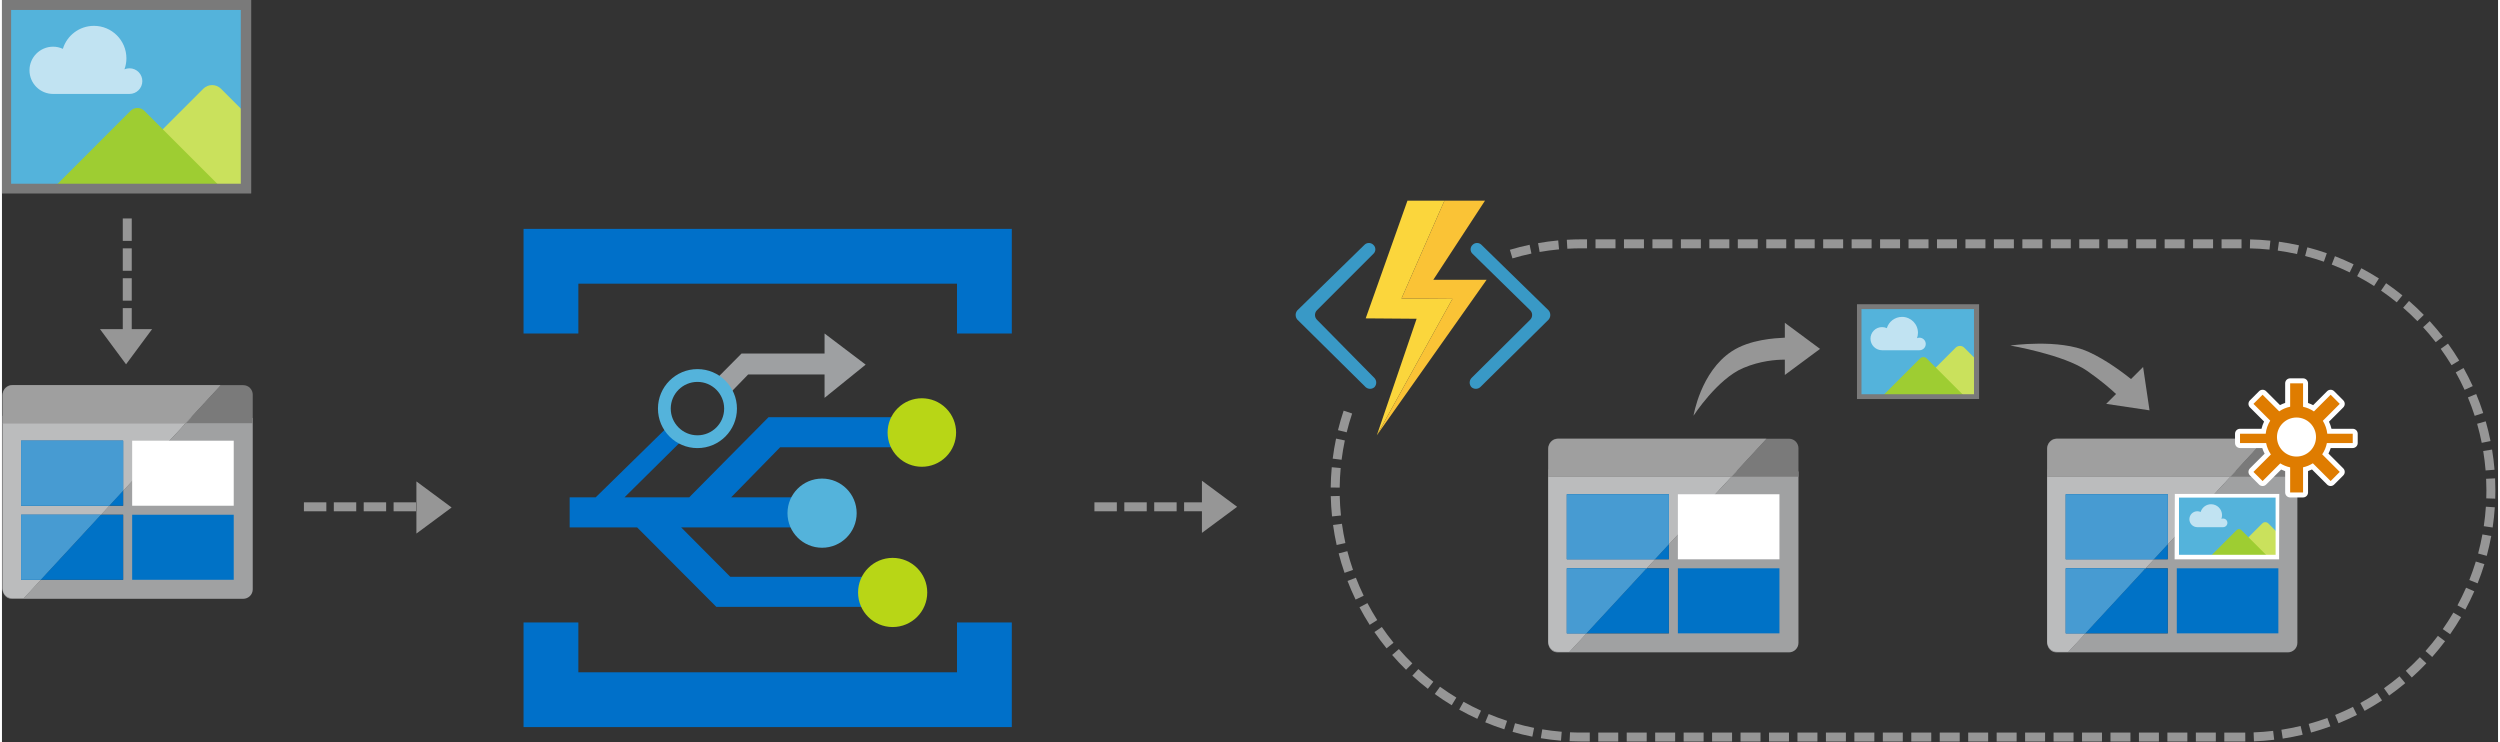 <svg aria-labelledby="serverless-application-architectures-using-event-grid" height="223px" viewBox="0 0 501 149" width="751px" xmlns="http://www.w3.org/2000/svg" xmlns:xlink="http://www.w3.org/1999/xlink"><rect x="0" y="0" width="501" height="149" fill="#333333" stroke="none"/><title id="serverless-application-architectures-using-event-grid">Serverless application architectures using Event Grid</title><desc>Event Grid connects data sources and event handlers. For example, use Event Grid to instantly trigger a serverless function to run image analysis each time a new photo is added to a blob storage container.</desc><g fill="none" fill-rule="evenodd" stroke="none" stroke-width="1"><polygon fill="#969696" points="446.058 147.038 446.058 148.838 450.171 148.838 450.275 148.837 450.263 147.038"></polygon><polygon fill="#969696" points="440.347 148.838 444.355 148.838 444.355 147.038 440.347 147.038"></polygon><polygon fill="#969696" points="434.634 148.838 438.643 148.838 438.643 147.038 434.634 147.038"></polygon><polygon fill="#969696" points="428.923 148.838 432.932 148.838 432.932 147.038 428.923 147.038"></polygon><polygon fill="#969696" points="423.211 148.838 427.219 148.838 427.219 147.038 423.211 147.038"></polygon><polygon fill="#969696" points="417.5 148.838 421.508 148.838 421.508 147.038 417.5 147.038"></polygon><polygon fill="#969696" points="411.789 148.838 415.797 148.838 415.797 147.038 411.789 147.038"></polygon><polygon fill="#969696" points="406.076 148.838 410.085 148.838 410.085 147.038 406.076 147.038"></polygon><polygon fill="#969696" points="400.365 148.838 404.374 148.838 404.374 147.038 400.365 147.038"></polygon><polygon fill="#969696" points="394.654 148.838 398.662 148.838 398.662 147.038 394.654 147.038"></polygon><polygon fill="#969696" points="388.941 148.838 392.95 148.838 392.95 147.038 388.941 147.038"></polygon><polygon fill="#969696" points="383.23 148.838 387.239 148.838 387.239 147.038 383.23 147.038"></polygon><polygon fill="#969696" points="377.518 148.838 381.526 148.838 381.526 147.038 377.518 147.038"></polygon><polygon fill="#969696" points="371.807 148.838 375.815 148.838 375.815 147.038 371.807 147.038"></polygon><polygon fill="#969696" points="366.096 148.838 370.104 148.838 370.104 147.038 366.096 147.038"></polygon><polygon fill="#969696" points="360.383 148.838 364.392 148.838 364.392 147.038 360.383 147.038"></polygon><polygon fill="#969696" points="354.672 148.838 358.681 148.838 358.681 147.038 354.672 147.038"></polygon><polygon fill="#969696" points="348.96 148.838 352.969 148.838 352.969 147.038 348.96 147.038"></polygon><polygon fill="#969696" points="343.248 148.838 347.257 148.838 347.257 147.038 343.248 147.038"></polygon><polygon fill="#969696" points="337.537 148.838 341.546 148.838 341.546 147.038 337.537 147.038"></polygon><polygon fill="#969696" points="331.826 148.838 335.835 148.838 335.835 147.038 331.826 147.038"></polygon><polygon fill="#969696" points="326.114 148.838 330.122 148.838 330.122 147.038 326.114 147.038"></polygon><polygon fill="#969696" points="320.402 148.838 324.411 148.838 324.411 147.038 320.402 147.038"></polygon><path d="M318.699,148.839 L317.097,148.839 C316.277,148.839 315.461,148.819 314.65,148.78 L314.736,146.982 C315.518,147.02 316.306,147.037 317.097,147.037 L318.699,147.037 L318.699,148.839 Z" fill="#969696"></path><path d="M452.006,148.801 L451.938,147.002 C453.248,146.953 454.567,146.85 455.859,146.697 L456.071,148.484 C454.732,148.643 453.364,148.75 452.006,148.801" fill="#969696"></path><path d="M312.919,148.667 C311.569,148.558 310.208,148.39 308.872,148.171 L309.163,146.394 C310.451,146.605 311.765,146.767 313.066,146.874 L312.919,148.667 Z" fill="#969696"></path><path d="M457.788,148.251 L457.515,146.472 C458.803,146.273 460.102,146.02 461.374,145.716 L461.791,147.468 C460.472,147.782 459.125,148.045 457.788,148.251" fill="#969696"></path><path d="M307.166,147.86 C305.837,147.594 304.504,147.271 303.202,146.899 L303.697,145.169 C304.952,145.527 306.238,145.839 307.519,146.094 L307.166,147.86 Z" fill="#969696"></path><path d="M463.47,147.036 L462.992,145.301 C464.252,144.954 465.512,144.551 466.739,144.103 L467.356,145.794 C466.084,146.259 464.777,146.677 463.47,147.036" fill="#969696"></path><path d="M301.543,146.391 C300.253,145.973 298.965,145.496 297.715,144.975 L298.407,143.315 C299.612,143.817 300.855,144.276 302.099,144.68 L301.543,146.391 Z" fill="#969696"></path><path d="M468.975,145.171 L468.299,143.502 C469.507,143.012 470.711,142.468 471.879,141.88 L472.687,143.488 C471.476,144.096 470.227,144.662 468.975,145.171" fill="#969696"></path><path d="M296.121,144.278 C294.889,143.714 293.665,143.091 292.483,142.428 L293.363,140.858 C294.503,141.498 295.683,142.098 296.871,142.643 L296.121,144.278 Z" fill="#969696"></path><path d="M474.22,142.684 L473.356,141.104 C474.499,140.479 475.633,139.797 476.726,139.08 L477.715,140.583 C476.581,141.329 475.406,142.036 474.22,142.684" fill="#969696"></path><path d="M290.984,141.553 C289.828,140.852 288.684,140.092 287.584,139.297 L288.639,137.838 C289.7,138.606 290.803,139.338 291.918,140.014 L290.984,141.553 Z" fill="#969696"></path><path d="M479.146,139.608 L478.106,138.139 C479.171,137.385 480.22,136.579 481.223,135.739 L482.377,137.12 C481.337,137.99 480.25,138.827 479.146,139.608" fill="#969696"></path><path d="M286.196,138.256 C285.127,137.427 284.078,136.541 283.078,135.625 L284.294,134.298 C285.258,135.18 286.269,136.034 287.3,136.835 L286.196,138.256 Z" fill="#969696"></path><path d="M483.687,135.985 L482.486,134.645 C483.46,133.772 484.41,132.85 485.308,131.905 L486.612,133.145 C485.682,134.124 484.697,135.081 483.687,135.985" fill="#969696"></path><path d="M281.82,134.433 C280.854,133.487 279.913,132.487 279.025,131.463 L280.383,130.284 C281.241,131.27 282.148,132.235 283.08,133.148 L281.82,134.433 Z" fill="#969696"></path><path d="M487.785,131.867 L486.438,130.673 C487.305,129.696 488.143,128.671 488.929,127.626 L490.367,128.708 C489.552,129.792 488.683,130.854 487.785,131.867" fill="#969696"></path><path d="M277.911,130.135 C277.057,129.08 276.236,127.981 275.473,126.865 L276.959,125.85 C277.695,126.924 278.485,127.986 279.309,129.002 L277.911,130.135 Z" fill="#969696"></path><path d="M491.386,127.303 L489.911,126.272 C490.659,125.203 491.374,124.088 492.035,122.959 L493.589,123.868 C492.903,125.039 492.162,126.196 491.386,127.303" fill="#969696"></path><path d="M274.521,125.421 C273.794,124.275 273.106,123.088 272.476,121.894 L274.069,121.053 C274.676,122.207 275.34,123.353 276.041,124.456 L274.521,125.421 Z" fill="#969696"></path><path d="M494.441,122.355 L492.857,121.5 C493.478,120.349 494.06,119.16 494.585,117.964 L496.233,118.688 C495.688,119.928 495.085,121.162 494.441,122.355" fill="#969696"></path><path d="M271.697,120.348 C271.107,119.128 270.561,117.87 270.073,116.609 L271.752,115.96 C272.222,117.176 272.749,118.389 273.317,119.565 L271.697,120.348 Z" fill="#969696"></path><path d="M496.904,117.085 L495.232,116.419 C495.716,115.203 496.155,113.954 496.538,112.706 L498.259,113.233 C497.862,114.528 497.406,115.823 496.904,117.085" fill="#969696"></path><path d="M269.476,114.981 C269.031,113.7 268.634,112.385 268.296,111.077 L270.039,110.627 C270.365,111.889 270.747,113.155 271.176,114.39 L269.476,114.981 Z" fill="#969696"></path><path d="M498.739,111.567 L497.001,111.098 C497.34,109.837 497.631,108.546 497.866,107.264 L499.637,107.588 C499.393,108.919 499.091,110.257 498.739,111.567" fill="#969696"></path><path d="M267.89,109.39 C267.598,108.07 267.355,106.719 267.17,105.375 L268.953,105.129 C269.132,106.425 269.366,107.727 269.648,109 L267.89,109.39 Z" fill="#969696"></path><path d="M499.921,105.878 L498.141,105.614 C498.332,104.325 498.472,103.01 498.559,101.704 L500.355,101.823 C500.265,103.177 500.119,104.541 499.921,105.878" fill="#969696"></path><path d="M266.964,103.654 C266.826,102.308 266.74,100.939 266.71,99.585 L268.51,99.544 C268.539,100.851 268.621,102.173 268.755,103.469 L266.964,103.654 Z" fill="#969696"></path><path d="M500.439,100.091 L498.64,100.032 C498.657,99.503 498.666,98.971 498.666,98.438 C498.667,97.653 498.647,96.873 498.611,96.098 L500.409,96.012 C500.447,96.817 500.466,97.625 500.466,98.438 C500.466,98.99 500.457,99.542 500.439,100.091" fill="#969696"></path><path d="M268.501,97.872 L266.701,97.851 C266.716,96.497 266.787,95.126 266.911,93.78 L268.703,93.944 C268.584,95.243 268.516,96.565 268.501,97.872" fill="#969696"></path><path d="M498.504,94.43 C498.398,93.127 498.237,91.815 498.026,90.526 L499.802,90.235 C500.021,91.571 500.188,92.933 500.298,94.284 L498.504,94.43 Z" fill="#969696"></path><path d="M268.884,92.282 L267.098,92.055 C267.268,90.71 267.495,89.356 267.773,88.034 L269.535,88.403 C269.267,89.679 269.048,90.984 268.884,92.282" fill="#969696"></path><path d="M497.726,88.882 C497.471,87.602 497.16,86.316 496.801,85.059 L498.532,84.566 C498.904,85.868 499.226,87.201 499.492,88.529 L497.726,88.882 Z" fill="#969696"></path><path d="M269.906,86.774 L268.158,86.342 C268.483,85.026 268.865,83.708 269.294,82.425 L271.001,82.997 C270.587,84.233 270.219,85.504 269.906,86.774" fill="#969696"></path><path d="M496.314,83.462 C495.913,82.221 495.455,80.981 494.953,79.773 L496.615,79.082 C497.135,80.332 497.61,81.62 498.027,82.906 L496.314,83.462 Z" fill="#969696"></path><path d="M494.286,78.247 C493.746,77.064 493.148,75.886 492.508,74.741 L494.078,73.862 C494.743,75.049 495.363,76.272 495.924,77.499 L494.286,78.247 Z" fill="#969696"></path><path d="M491.668,73.299 C490.991,72.181 490.261,71.078 489.497,70.02 L490.956,68.967 C491.749,70.063 492.506,71.207 493.208,72.365 L491.668,73.299 Z" fill="#969696"></path><path d="M488.495,68.682 C487.693,67.649 486.841,66.637 485.961,65.674 L487.29,64.459 C488.203,65.458 489.086,66.508 489.917,67.578 L488.495,68.682 Z" fill="#969696"></path><path d="M484.814,64.46 C483.898,63.524 482.936,62.615 481.952,61.761 L483.134,60.401 C484.153,61.289 485.152,62.231 486.101,63.201 L484.814,64.46 Z" fill="#969696"></path><path d="M480.671,60.683 C479.652,59.856 478.592,59.065 477.519,58.329 L478.536,56.844 C479.649,57.608 480.749,58.428 481.805,59.286 L480.671,60.683 Z" fill="#969696"></path><path d="M476.122,57.406 C475.021,56.705 473.877,56.04 472.72,55.429 L473.56,53.838 C474.76,54.47 475.947,55.161 477.089,55.887 L476.122,57.406 Z" fill="#969696"></path><path d="M471.225,54.673 C470.05,54.104 468.836,53.575 467.617,53.104 L468.267,51.424 C469.532,51.914 470.791,52.463 472.01,53.053 L471.225,54.673 Z" fill="#969696"></path><path d="M466.043,52.524 C464.809,52.096 463.543,51.712 462.279,51.385 L462.73,49.643 C464.041,49.982 465.354,50.379 466.634,50.825 L466.043,52.524 Z" fill="#969696"></path><path d="M303.178,51.86 L302.663,50.135 C303.961,49.749 305.291,49.411 306.616,49.13 L306.989,50.891 C305.711,51.161 304.429,51.487 303.178,51.86" fill="#969696"></path><path d="M460.654,50.995 C459.38,50.712 458.077,50.477 456.784,50.299 L457.03,48.516 C458.372,48.701 459.723,48.944 461.045,49.238 L460.654,50.995 Z" fill="#969696"></path><path d="M308.631,50.573 L308.319,48.8 C309.651,48.566 311.01,48.384 312.361,48.258 L312.528,50.05 C311.226,50.171 309.915,50.347 308.631,50.573" fill="#969696"></path><path d="M455.123,50.098 C453.828,49.963 452.507,49.881 451.198,49.851 L451.239,48.051 C452.596,48.082 453.965,48.168 455.309,48.307 L455.123,50.098 Z" fill="#969696"></path><path d="M314.195,49.923 L314.09,48.126 C315.085,48.068 316.097,48.037 317.097,48.037 L318.148,48.037 L318.148,49.838 L317.097,49.838 C316.132,49.838 315.156,49.866 314.195,49.923" fill="#969696"></path><polygon fill="#969696" points="445.507 49.838 449.515 49.838 449.515 48.037 445.507 48.037"></polygon><polygon fill="#969696" points="439.796 49.838 443.804 49.838 443.804 48.037 439.796 48.037"></polygon><polygon fill="#969696" points="434.084 49.838 438.092 49.838 438.092 48.037 434.084 48.037"></polygon><polygon fill="#969696" points="428.373 49.838 432.381 49.838 432.381 48.037 428.373 48.037"></polygon><polygon fill="#969696" points="422.661 49.838 426.669 49.838 426.669 48.037 422.661 48.037"></polygon><polygon fill="#969696" points="416.949 49.838 420.957 49.838 420.957 48.037 416.949 48.037"></polygon><polygon fill="#969696" points="411.238 49.838 415.246 49.838 415.246 48.037 411.238 48.037"></polygon><polygon fill="#969696" points="405.526 49.838 409.534 49.838 409.534 48.037 405.526 48.037"></polygon><polygon fill="#969696" points="399.814 49.838 403.822 49.838 403.822 48.037 399.814 48.037"></polygon><polygon fill="#969696" points="394.103 49.838 398.111 49.838 398.111 48.037 394.103 48.037"></polygon><polygon fill="#969696" points="388.391 49.838 392.399 49.838 392.399 48.037 388.391 48.037"></polygon><polygon fill="#969696" points="382.68 49.838 386.688 49.838 386.688 48.037 382.68 48.037"></polygon><polygon fill="#969696" points="376.968 49.838 380.976 49.838 380.976 48.037 376.968 48.037"></polygon><polygon fill="#969696" points="371.256 49.838 375.264 49.838 375.264 48.037 371.256 48.037"></polygon><polygon fill="#969696" points="365.545 49.838 369.553 49.838 369.553 48.037 365.545 48.037"></polygon><polygon fill="#969696" points="359.833 49.838 363.841 49.838 363.841 48.037 359.833 48.037"></polygon><polygon fill="#969696" points="354.122 49.838 358.13 49.838 358.13 48.037 354.122 48.037"></polygon><polygon fill="#969696" points="348.41 49.838 352.418 49.838 352.418 48.037 348.41 48.037"></polygon><polygon fill="#969696" points="342.698 49.838 346.706 49.838 346.706 48.037 342.698 48.037"></polygon><polygon fill="#969696" points="336.987 49.838 340.995 49.838 340.995 48.037 336.987 48.037"></polygon><polygon fill="#969696" points="331.275 49.838 335.283 49.838 335.283 48.037 331.275 48.037"></polygon><polygon fill="#969696" points="325.563 49.838 329.571 49.838 329.571 48.037 325.563 48.037"></polygon><polygon fill="#969696" points="319.852 49.838 323.86 49.838 323.86 48.037 319.852 48.037"></polygon><path d="M434.716,112.259 L431.913,112.259 L430.241,114.067 L434.716,114.067 L434.716,127.121 L418.168,127.121 L414.731,130.837 L412.522,130.837 C411.416,130.837 410.512,129.934 410.512,128.828 L410.512,129.03 C410.512,130.034 411.317,130.938 412.32,130.938 L458.817,130.938 C459.822,130.938 460.726,130.134 460.726,129.03 L460.726,94.632 L448.199,94.674 L434.716,109.23 L434.716,112.259 Z" fill="#A0A1A2"></path><path d="M460.725,95.689 L460.725,89.964 C460.725,88.96 459.922,88.056 458.817,88.056 L454.298,88.056 L447.239,95.689 L460.725,95.689 Z" fill="#7A7A7A"></path><path d="M412.522,88.056 L412.321,88.056 C411.317,88.056 410.513,88.96 410.513,89.964 L410.513,90.065 C410.513,88.96 411.417,88.056 412.522,88.056" fill="#7A7A7A"></path><polygon fill="#0072C6" points="434.716 109.23 431.913 112.259 434.716 112.259"></polygon><polygon fill="#0072C6" points="434.716 114.067 430.241 114.067 418.168 127.122 434.716 127.122"></polygon><polygon fill="#FFFFFF" points="410.513 95.689 410.513 95.79 447.147 95.79 447.24 95.689"></polygon><path d="M410.513,97.396 L410.513,100.71 L410.513,128.829 C410.513,129.934 411.417,130.837 412.522,130.837 L414.731,130.837 L418.168,127.122 L414.229,127.122 L414.229,114.067 L430.242,114.067 L431.914,112.259 L414.229,112.259 L414.229,99.204 L434.716,99.204 L434.716,109.23 L447.147,95.79 L410.513,95.79 L410.513,97.396 Z" fill="#A0A1A2"></path><path d="M410.513,97.396 L410.513,100.71 L410.513,128.829 C410.513,129.934 411.417,130.837 412.522,130.837 L414.731,130.837 L418.168,127.122 L414.229,127.122 L414.229,114.067 L430.242,114.067 L431.914,112.259 L414.229,112.259 L414.229,99.204 L434.716,99.204 L434.716,109.23 L448.45,94.381 L410.513,94.214 L410.513,97.396 Z" fill="#BBBCBD"></path><path d="M454.298,88.056 L412.522,88.056 C411.416,88.056 410.512,88.96 410.512,90.065 L410.512,95.689 L447.24,95.689 L454.298,88.056 Z" fill="#7A7A7A"></path><path d="M454.298,88.056 L412.522,88.056 C411.416,88.056 410.512,88.96 410.512,90.065 L410.512,95.689 L447.24,95.689 L454.298,88.056 Z" fill="#9F9F9F"></path><polygon fill="#0072C6" points="434.716 99.204 414.228 99.204 414.228 112.26 431.913 112.26 434.716 109.23"></polygon><polygon fill="#479BD2" points="434.716 99.204 414.228 99.204 414.228 112.26 431.913 112.26 434.716 109.23"></polygon><polygon fill="#0072C6" points="414.229 114.067 414.229 127.122 418.168 127.122 430.242 114.067"></polygon><polygon fill="#479BD2" points="414.229 114.067 414.229 127.122 418.168 127.122 430.242 114.067"></polygon><polygon fill="#0072C6" points="436.523 127.122 456.909 127.122 456.909 114.067 436.523 114.067"></polygon><path d="M465.852,87.316 C465.735,90.213 463.292,92.467 460.395,92.35 C457.498,92.234 455.244,89.791 455.36,86.893 C455.477,83.997 457.92,81.743 460.817,81.859 C463.715,81.975 465.969,84.419 465.852,87.316" fill="#FFFFFF"></path><polygon fill="#54B3DB" points="436.684 111.66 456.629 111.66 456.629 99.709 436.684 99.709"></polygon><path d="M334.575,112.259 L331.773,112.259 L330.101,114.067 L334.575,114.067 L334.575,127.121 L318.027,127.121 L314.59,130.837 L312.381,130.837 C311.276,130.837 310.372,129.934 310.372,128.828 L310.372,129.03 C310.372,130.034 311.176,130.938 312.18,130.938 L358.677,130.938 C359.681,130.938 360.585,130.134 360.585,129.03 L360.585,94.632 L348.058,94.674 L334.575,109.23 L334.575,112.259 Z" fill="#A0A1A2"></path><path d="M360.585,95.689 L360.585,89.964 C360.585,88.96 359.782,88.056 358.677,88.056 L354.158,88.056 L347.099,95.689 L360.585,95.689 Z" fill="#7A7A7A"></path><path d="M312.381,88.056 L312.18,88.056 C311.176,88.056 310.373,88.96 310.373,89.964 L310.373,90.065 C310.373,88.96 311.277,88.056 312.381,88.056" fill="#7A7A7A"></path><polygon fill="#0072C6" points="334.575 109.23 331.773 112.259 334.575 112.259"></polygon><polygon fill="#0072C6" points="334.575 114.067 330.101 114.067 318.027 127.122 334.575 127.122"></polygon><polygon fill="#FFFFFF" points="310.372 95.689 310.372 95.79 347.005 95.79 347.099 95.689"></polygon><path d="M310.372,97.396 L310.372,100.71 L310.372,128.829 C310.372,129.934 311.276,130.837 312.38,130.837 L314.59,130.837 L318.026,127.122 L314.088,127.122 L314.088,114.067 L330.101,114.067 L331.773,112.259 L314.088,112.259 L314.088,99.204 L334.575,99.204 L334.575,109.23 L347.005,95.79 L310.372,95.79 L310.372,97.396 Z" fill="#A0A1A2"></path><path d="M310.372,97.396 L310.372,100.71 L310.372,128.829 C310.372,129.934 311.276,130.837 312.38,130.837 L314.59,130.837 L318.026,127.122 L314.088,127.122 L314.088,114.067 L330.101,114.067 L331.773,112.259 L314.088,112.259 L314.088,99.204 L334.575,99.204 L334.575,109.23 L348.309,94.381 L310.372,94.214 L310.372,97.396 Z" fill="#BBBCBD"></path><path d="M354.157,88.056 L312.38,88.056 C311.276,88.056 310.372,88.96 310.372,90.065 L310.372,95.689 L347.098,95.689 L354.157,88.056 Z" fill="#7A7A7A"></path><path d="M354.157,88.056 L312.38,88.056 C311.276,88.056 310.372,88.96 310.372,90.065 L310.372,95.689 L347.098,95.689 L354.157,88.056 Z" fill="#9F9F9F"></path><polygon fill="#0072C6" points="334.575 99.204 314.088 99.204 314.088 112.26 331.773 112.26 334.575 109.23"></polygon><polygon fill="#479BD2" points="334.575 99.204 314.088 99.204 314.088 112.26 331.773 112.26 334.575 109.23"></polygon><polygon fill="#0072C6" points="314.088 114.067 314.088 127.122 318.026 127.122 330.101 114.067"></polygon><polygon fill="#479BD2" points="314.088 114.067 314.088 127.122 318.026 127.122 330.101 114.067"></polygon><polygon fill="#FFFFFF" points="336.383 112.26 356.769 112.26 356.769 99.204 336.383 99.204"></polygon><polygon fill="#0072C6" points="336.383 127.122 356.769 127.122 356.769 114.067 336.383 114.067"></polygon><path d="M24.325,101.509 L21.523,101.509 L19.851,103.317 L24.325,103.317 L24.325,116.371 L7.777,116.371 L4.34,120.087 L2.131,120.087 C1.026,120.087 0.122,119.184 0.122,118.078 L0.122,118.28 C0.122,119.284 0.926,120.188 1.93,120.188 L48.427,120.188 C49.431,120.188 50.335,119.384 50.335,118.28 L50.335,83.882 L37.808,83.924 L24.325,98.48 L24.325,101.509 Z" fill="#A0A1A2"></path><path d="M50.335,84.939 L50.335,79.214 C50.335,78.21 49.532,77.306 48.427,77.306 L43.908,77.306 L36.849,84.939 L50.335,84.939 Z" fill="#7A7A7A"></path><path d="M2.131,77.306 L1.93,77.306 C0.926,77.306 0.123,78.21 0.123,79.214 L0.123,79.315 C0.123,78.21 1.027,77.306 2.131,77.306" fill="#7A7A7A"></path><polygon fill="#0072C6" points="24.325 98.48 21.523 101.509 24.325 101.509"></polygon><polygon fill="#0072C6" points="24.325 103.317 19.851 103.317 7.777 116.372 24.325 116.372"></polygon><polygon fill="#FFFFFF" points="0.122 84.939 0.122 85.04 36.755 85.04 36.849 84.939"></polygon><path d="M0.122,86.646 L0.122,89.96 L0.122,118.079 C0.122,119.184 1.026,120.087 2.13,120.087 L4.34,120.087 L7.776,116.372 L3.838,116.372 L3.838,103.317 L19.851,103.317 L21.523,101.509 L3.838,101.509 L3.838,88.454 L24.325,88.454 L24.325,98.48 L36.755,85.04 L0.122,85.04 L0.122,86.646 Z" fill="#A0A1A2"></path><path d="M0.122,86.646 L0.122,89.96 L0.122,118.079 C0.122,119.184 1.026,120.087 2.13,120.087 L4.34,120.087 L7.776,116.372 L3.838,116.372 L3.838,103.317 L19.851,103.317 L21.523,101.509 L3.838,101.509 L3.838,88.454 L24.325,88.454 L24.325,98.48 L38.059,83.631 L0.122,83.464 L0.122,86.646 Z" fill="#BBBCBD"></path><path d="M43.907,77.306 L2.13,77.306 C1.026,77.306 0.122,78.21 0.122,79.315 L0.122,84.939 L36.848,84.939 L43.907,77.306 Z" fill="#7A7A7A"></path><path d="M43.907,77.306 L2.13,77.306 C1.026,77.306 0.122,78.21 0.122,79.315 L0.122,84.939 L36.848,84.939 L43.907,77.306 Z" fill="#9F9F9F"></path><polygon fill="#0072C6" points="24.325 88.454 3.838 88.454 3.838 101.51 21.523 101.51 24.325 98.48"></polygon><polygon fill="#479BD2" points="24.325 88.454 3.838 88.454 3.838 101.51 21.523 101.51 24.325 98.48"></polygon><polygon fill="#0072C6" points="3.838 103.317 3.838 116.372 7.776 116.372 19.851 103.317"></polygon><polygon fill="#479BD2" points="3.838 103.317 3.838 116.372 7.776 116.372 19.851 103.317"></polygon><polygon fill="#FFFFFF" points="26.133 101.51 46.519 101.51 46.519 88.454 26.133 88.454"></polygon><polygon fill="#0072C6" points="26.133 116.372 46.519 116.372 46.519 103.317 26.133 103.317"></polygon><path d="M296.951,49.13 C296.463,48.651 295.681,48.651 295.194,49.13 C294.928,49.359 294.775,49.694 294.775,50.047 C294.775,50.401 294.928,50.734 295.194,50.965 L306.768,62.306 C307.248,62.824 307.248,63.623 306.768,64.141 L294.952,75.876 C294.473,76.394 294.473,77.194 294.952,77.713 C295.455,78.151 296.206,78.151 296.709,77.713 L310.444,64.141 C310.883,63.608 310.883,62.837 310.444,62.304 L296.951,49.13 Z" fill="#3999C6"></path><path d="M263.903,64.141 C263.426,63.621 263.426,62.825 263.903,62.305 L275.243,50.965 C275.509,50.735 275.662,50.4 275.662,50.047 C275.662,49.695 275.509,49.36 275.243,49.129 C274.755,48.651 273.974,48.651 273.486,49.129 L259.992,62.304 C259.553,62.837 259.553,63.607 259.992,64.14 L273.723,77.712 C274.226,78.152 274.976,78.152 275.479,77.712 C275.958,77.194 275.958,76.394 275.479,75.876 L263.903,64.141 Z" fill="#3999C6"></path><polygon fill="#FCD116" points="275.961 87.362 275.958 87.37 275.961 87.367 275.961 87.366"></polygon><polygon fill="#FF8C00" points="275.961 87.367 275.959 87.371 275.961 87.367 275.961 87.366"></polygon><path d="M275.961,87.366 L275.961,87.367 L275.961,87.366 Z" fill="#FF8C00"></path><polygon fill="#FCD116" points="287.295 56.157 287.295 56.158 297.991 56.158 297.991 56.157"></polygon><polygon fill="#FBD63C" points="275.961 87.366 291.126 59.99 280.907 59.911 289.529 40.271 282.105 40.271 273.723 63.9 283.941 63.98 275.961 87.362"></polygon><polygon fill="#FF8C00" points="287.295 56.157 297.673 40.271 297.672 40.271"></polygon><polygon fill="#FF8C00" points="297.99 56.158 275.961 87.366 275.961 87.367"></polygon><polygon fill="#FAC336" points="291.126 59.99 275.961 87.366 297.991 56.158 287.294 56.158 287.295 56.157 287.294 56.157 297.672 40.271 289.53 40.271 280.908 59.911"></polygon><path d="M136.323,105.855 L162.19,105.855 L161.474,103.714 L162.19,99.824 L146.357,99.824 L156.19,89.771 L185.273,89.771 L185.023,88.638 L184.69,83.741 L153.857,83.741 L137.94,99.824 L124.948,99.824 L136.446,88.444 C135.537,87.572 134.564,86.64 133.584,85.702 L119.168,99.824 L113.944,99.824 L113.944,102.839 L113.944,105.855 L127.485,105.855 L143.382,121.807 L176.552,121.807 L176.552,118.792 L176.552,115.776 L146.19,115.776 L136.323,105.855 Z" fill="#0070C9"></path><path d="M173.357,73.188 L165.107,66.938 L165.107,70.962 L148.44,70.962 L143.162,76.28 C144.142,77.217 145.115,78.15 146.024,79.021 L149.774,75.16 L165.107,75.16 L165.107,79.855 L173.357,73.188 Z" fill="#9EA0A2"></path><polygon fill="#0070C9" points="191.69 124.938 191.69 134.938 115.69 134.938 115.69 124.938 104.69 124.938 104.69 145.938 202.69 145.938 202.69 124.938"></polygon><polygon fill="#0070C9" points="115.69 66.938 115.69 56.938 191.69 56.938 191.69 66.938 202.69 66.938 202.69 45.938 104.69 45.938 104.69 66.938"></polygon><path d="M179.773,81.952 C182.458,79.267 186.81,79.267 189.495,81.952 C192.18,84.637 192.18,88.989 189.495,91.674 C186.81,94.358 182.458,94.358 179.773,91.674 C177.088,88.989 177.088,84.637 179.773,81.952" fill="#B8D616"></path><path d="M139.595,87.373 C136.635,87.373 134.235,84.974 134.235,82.013 C134.235,79.053 136.635,76.653 139.595,76.653 C142.555,76.653 144.954,79.053 144.954,82.013 C144.954,84.974 142.555,87.373 139.595,87.373 M139.595,74.085 C135.217,74.085 131.667,77.635 131.667,82.013 C131.667,86.392 135.217,89.941 139.595,89.941 C143.973,89.941 147.523,86.392 147.523,82.013 C147.523,77.635 143.973,74.085 139.595,74.085" fill="#54B3DB"></path><path d="M171.551,102.999 C171.551,106.833 168.443,109.941 164.609,109.941 C160.776,109.941 157.667,106.833 157.667,102.999 C157.667,99.165 160.776,96.058 164.609,96.058 C168.443,96.058 171.551,99.165 171.551,102.999" fill="#54B3DB"></path><path d="M185.718,118.916 C185.718,122.75 182.61,125.857 178.776,125.857 C174.942,125.857 171.834,122.75 171.834,118.916 C171.834,115.082 174.942,111.974 178.776,111.974 C182.61,111.974 185.718,115.082 185.718,118.916" fill="#B8D616"></path><polygon fill="#54B3DB" points="1.184 37.639 49.648 37.639 49.648 1.063 1.184 1.063"></polygon><path d="M43.962,17.814 C42.98,16.832 41.388,16.832 40.407,17.814 L20.954,37.266 L49.107,37.266 L49.107,22.959 L43.962,17.814 Z" fill="#CAE15C"></path><path d="M25.6,13.708 C25.24,13.708 24.898,13.782 24.587,13.916 C24.836,13.226 24.979,12.484 24.979,11.708 C24.979,8.107 22.06,5.188 18.459,5.188 C15.521,5.188 13.038,7.133 12.224,9.805 C11.625,9.532 10.965,9.371 10.265,9.371 C7.646,9.371 5.523,11.494 5.523,14.113 C5.523,16.732 7.646,18.855 10.265,18.855 L25.6,18.855 C27.021,18.855 28.174,17.703 28.174,16.281 C28.174,14.86 27.021,13.708 25.6,13.708" fill="#C1E3F2"></path><path d="M10.766,37.293 L25.82,22.238 C26.58,21.479 27.812,21.479 28.572,22.238 L43.626,37.293 L10.766,37.293 Z" fill="#9ECD32"></path><path d="M1.835,36.876 L47.936,36.876 L47.936,2.001 L1.835,2.001 L1.835,36.876 Z M0,38.84 L50.029,38.84 L50.029,-2.84217094e-14 L0,-2.84217094e-14 L0,38.84 Z" fill="#7A7A7A"></path><polygon fill="#54B3DB" points="372.913 79.502 396.655 79.502 396.655 61.584 372.913 61.584"></polygon><path d="M393.869,69.79 C393.388,69.31 392.608,69.31 392.127,69.79 L382.598,79.319 L396.39,79.319 L396.39,72.311 L393.869,69.79 Z" fill="#CAE15C"></path><path d="M384.874,67.778 C384.698,67.778 384.53,67.815 384.378,67.88 C384.5,67.542 384.57,67.178 384.57,66.799 C384.57,65.035 383.14,63.604 381.376,63.604 C379.937,63.604 378.72,64.557 378.321,65.866 C378.028,65.732 377.705,65.654 377.362,65.654 C376.079,65.654 375.039,66.694 375.039,67.976 C375.039,69.259 376.079,70.299 377.362,70.299 L384.874,70.299 C385.57,70.299 386.135,69.735 386.135,69.039 C386.135,68.342 385.57,67.778 384.874,67.778" fill="#C1E3F2"></path><path d="M377.608,79.333 L384.983,71.958 C385.355,71.585 385.959,71.585 386.331,71.958 L393.706,79.333 L377.608,79.333 Z" fill="#9ECD32"></path><path d="M373.233,79.128 L395.817,79.128 L395.817,62.044 L373.233,62.044 L373.233,79.128 Z M372.333,80.09 L396.842,80.09 L396.842,61.063 L372.333,61.063 L372.333,80.09 Z" fill="#7A7A7A"></path><path d="M454.885,105.054 C454.554,104.724 454.018,104.724 453.687,105.054 L447.133,111.609 L456.618,111.609 L456.618,106.787 L454.885,105.054 Z" fill="#CAE15C"></path><path d="M445.813,104.078 C445.691,104.078 445.577,104.102 445.472,104.147 C445.556,103.915 445.604,103.665 445.604,103.404 C445.604,102.19 444.62,101.207 443.407,101.207 C442.417,101.207 441.581,101.862 441.306,102.763 C441.105,102.671 440.882,102.616 440.646,102.616 C439.764,102.616 439.048,103.332 439.048,104.214 C439.048,105.097 439.764,105.812 440.646,105.812 L445.813,105.812 C446.292,105.812 446.68,105.424 446.68,104.945 C446.68,104.466 446.292,104.078 445.813,104.078" fill="#C1E3F2"></path><path d="M443.471,111.462 L448.543,106.389 C448.799,106.133 449.214,106.133 449.47,106.389 L454.543,111.462 L443.471,111.462 Z" fill="#9ECD32"></path><path d="M436.961,111.355 L456.357,111.355 L456.357,99.876 L436.961,99.876 L436.961,111.355 Z M436.127,99.146 L436.086,112.271 L457.054,112.271 L457.096,99.146 L436.127,99.146 Z" fill="#FFFFFF"></path><path d="M460.548,84.303 C458.663,84.303 457.13,85.836 457.13,87.721 C457.13,89.606 458.663,91.139 460.548,91.139 C462.433,91.139 463.966,89.606 463.966,87.721 C463.966,85.836 462.433,84.303 460.548,84.303 Z M459.274,99.344 C458.997,99.344 458.774,99.12 458.774,98.844 L458.774,94.199 C458.289,94.066 457.82,93.876 457.37,93.632 L454.096,96.907 C453.998,97.004 453.87,97.053 453.741,97.053 C453.613,97.053 453.486,97.004 453.389,96.907 L451.555,95.073 C451.36,94.877 451.36,94.561 451.555,94.366 L454.772,91.149 C454.452,90.61 454.211,90.033 454.051,89.428 L449.211,89.428 C448.935,89.428 448.711,89.203 448.711,88.928 L448.711,87.063 C448.711,86.786 448.935,86.563 449.211,86.563 L453.932,86.563 C454.057,85.846 454.298,85.16 454.652,84.514 L451.555,81.416 C451.36,81.221 451.36,80.905 451.555,80.709 L453.389,78.875 C453.483,78.782 453.61,78.729 453.741,78.729 C453.875,78.729 454.002,78.782 454.096,78.875 L457.147,81.927 C457.656,81.627 458.202,81.397 458.774,81.241 L458.774,76.938 C458.774,76.661 458.997,76.438 459.274,76.438 L461.866,76.438 C462.144,76.438 462.366,76.661 462.366,76.938 L462.366,81.255 C462.933,81.413 463.473,81.644 463.976,81.944 L467.045,78.875 C467.139,78.782 467.265,78.729 467.399,78.729 C467.531,78.729 467.658,78.782 467.752,78.875 L469.586,80.709 C469.781,80.905 469.781,81.221 469.586,81.416 L466.461,84.542 C466.807,85.18 467.043,85.858 467.166,86.563 L471.836,86.563 C472.111,86.563 472.336,86.786 472.336,87.063 L472.336,88.928 C472.336,89.203 472.111,89.428 471.836,89.428 L467.046,89.428 C466.889,90.025 466.654,90.592 466.341,91.121 L469.586,94.366 C469.781,94.561 469.781,94.877 469.586,95.073 L467.752,96.907 C467.654,97.004 467.526,97.053 467.399,97.053 C467.271,97.053 467.142,97.004 467.045,96.907 L463.755,93.617 C463.312,93.86 462.848,94.05 462.366,94.186 L462.366,98.844 C462.366,99.12 462.144,99.344 461.866,99.344 L459.274,99.344 Z" fill="#DF7C00"></path><path d="M460.548,90.639 C458.94,90.639 457.63,89.329 457.63,87.721 C457.63,86.112 458.94,84.803 460.548,84.803 C462.158,84.803 463.466,86.112 463.466,87.721 C463.466,89.329 462.158,90.639 460.548,90.639 M461.866,75.938 L459.274,75.938 C458.721,75.938 458.274,76.385 458.274,76.938 L458.274,80.87 C457.916,80.989 457.57,81.134 457.236,81.308 L454.449,78.522 C454.262,78.334 454.007,78.229 453.741,78.229 C453.476,78.229 453.223,78.334 453.034,78.522 L451.2,80.356 C450.81,80.746 450.81,81.379 451.2,81.77 L454.041,84.61 C453.815,85.077 453.642,85.562 453.524,86.063 L449.211,86.063 C448.659,86.063 448.211,86.51 448.211,87.063 L448.211,88.928 C448.211,89.48 448.659,89.928 449.211,89.928 L453.676,89.928 C453.801,90.319 453.961,90.698 454.151,91.062 L451.2,94.012 C450.81,94.403 450.81,95.035 451.2,95.426 L453.034,97.26 C453.223,97.448 453.476,97.553 453.741,97.553 C454.007,97.553 454.262,97.448 454.449,97.26 L457.466,94.243 C457.731,94.368 458,94.477 458.274,94.569 L458.274,98.844 C458.274,99.397 458.721,99.844 459.274,99.844 L461.866,99.844 C462.42,99.844 462.866,99.397 462.866,98.844 L462.866,94.553 C463.137,94.461 463.401,94.353 463.659,94.229 L466.692,97.26 C466.878,97.448 467.132,97.553 467.399,97.553 C467.663,97.553 467.918,97.448 468.106,97.26 L469.94,95.426 C470.329,95.035 470.329,94.403 469.94,94.012 L466.962,91.035 C467.146,90.679 467.298,90.31 467.421,89.928 L471.836,89.928 C472.387,89.928 472.836,89.48 472.836,88.928 L472.836,87.063 C472.836,86.51 472.387,86.063 471.836,86.063 L467.572,86.063 C467.457,85.573 467.289,85.097 467.07,84.639 L469.94,81.77 C470.329,81.379 470.329,80.746 469.94,80.356 L468.106,78.522 C467.918,78.334 467.663,78.229 467.399,78.229 C467.132,78.229 466.878,78.334 466.692,78.522 L463.889,81.324 C463.56,81.151 463.219,81.005 462.866,80.886 L462.866,76.938 C462.866,76.385 462.42,75.938 461.866,75.938 M460.548,91.639 C462.712,91.639 464.466,89.884 464.466,87.721 C464.466,85.557 462.712,83.803 460.548,83.803 C458.385,83.803 456.63,85.557 456.63,87.721 C456.63,89.884 458.385,91.639 460.548,91.639 M461.866,76.938 L461.866,81.647 C462.659,81.818 463.397,82.139 464.046,82.581 L467.399,79.229 L469.233,81.063 L465.836,84.46 C466.312,85.233 466.63,86.115 466.731,87.063 L471.836,87.063 L471.836,88.928 L466.647,88.928 C466.485,89.753 466.161,90.52 465.707,91.193 L469.233,94.719 L467.399,96.553 L463.836,92.991 C463.238,93.364 462.577,93.641 461.866,93.794 L461.866,98.844 L459.274,98.844 L459.274,93.806 C458.558,93.657 457.89,93.379 457.288,93.007 L453.741,96.553 L451.908,94.719 L455.409,91.218 C454.945,90.538 454.615,89.763 454.45,88.928 L449.211,88.928 L449.211,87.063 L454.366,87.063 C454.467,86.103 454.791,85.212 455.279,84.433 L451.908,81.063 L453.741,79.229 L457.075,82.563 C457.731,82.121 458.474,81.802 459.274,81.635 L459.274,76.938 L461.866,76.938" fill="#FFFFFF"></path><path d="M431.048,82.361 L429.759,73.661 L427.339,76.077 C425.839,74.911 422.542,72.328 418.773,70.605 C412.94,67.938 403.107,69.355 403.107,69.355 C403.107,69.355 413.857,71.188 418.523,74.438 C421.312,76.381 423.231,78.049 424.33,79.083 L422.35,81.06 L431.048,82.361 Z" fill="#969696"></path><path d="M364.918,70.027 L357.851,64.792 L357.851,67.776 C355.885,67.88 350.847,68.114 347.189,70.521 C340.928,74.642 339.523,83.438 339.523,83.438 C339.523,83.438 344.284,76.067 349.523,73.855 C352.905,72.427 356.044,72.184 357.851,72.19 L357.851,75.262 L364.918,70.027 Z" fill="#969696"></path><polygon fill="#969696" points="247.918 101.723 240.851 96.488 240.851 100.824 237.273 100.824 237.273 102.623 240.851 102.623 240.851 106.959"></polygon><polygon fill="#969696" points="219.273 102.624 223.773 102.624 223.773 100.824 219.273 100.824"></polygon><polygon fill="#969696" points="231.273 102.624 235.773 102.624 235.773 100.824 231.273 100.824"></polygon><polygon fill="#969696" points="225.273 102.624 229.773 102.624 229.773 100.824 225.273 100.824"></polygon><polygon fill="#969696" points="83.184 96.625 83.184 107.097 90.251 101.86"></polygon><polygon fill="#969696" points="60.607 102.624 65.107 102.624 65.107 100.824 60.607 100.824"></polygon><polygon fill="#969696" points="66.607 102.624 71.107 102.624 71.107 100.824 66.607 100.824"></polygon><polygon fill="#969696" points="72.607 102.624 77.107 102.624 77.107 100.824 72.607 100.824"></polygon><polygon fill="#969696" points="78.607 102.624 83.107 102.624 83.107 100.824 78.607 100.824"></polygon><polygon fill="#969696" points="26.048 66.056 26.048 61.848 24.248 61.848 24.248 66.056 19.67 66.056 24.905 73.122 30.141 66.056"></polygon><polygon fill="#969696" points="24.248 48.348 26.048 48.348 26.048 43.848 24.248 43.848"></polygon><polygon fill="#969696" points="24.248 60.348 26.048 60.348 26.048 55.848 24.248 55.848"></polygon><polygon fill="#969696" points="24.248 54.348 26.048 54.348 26.048 49.848 24.248 49.848"></polygon></g></svg>